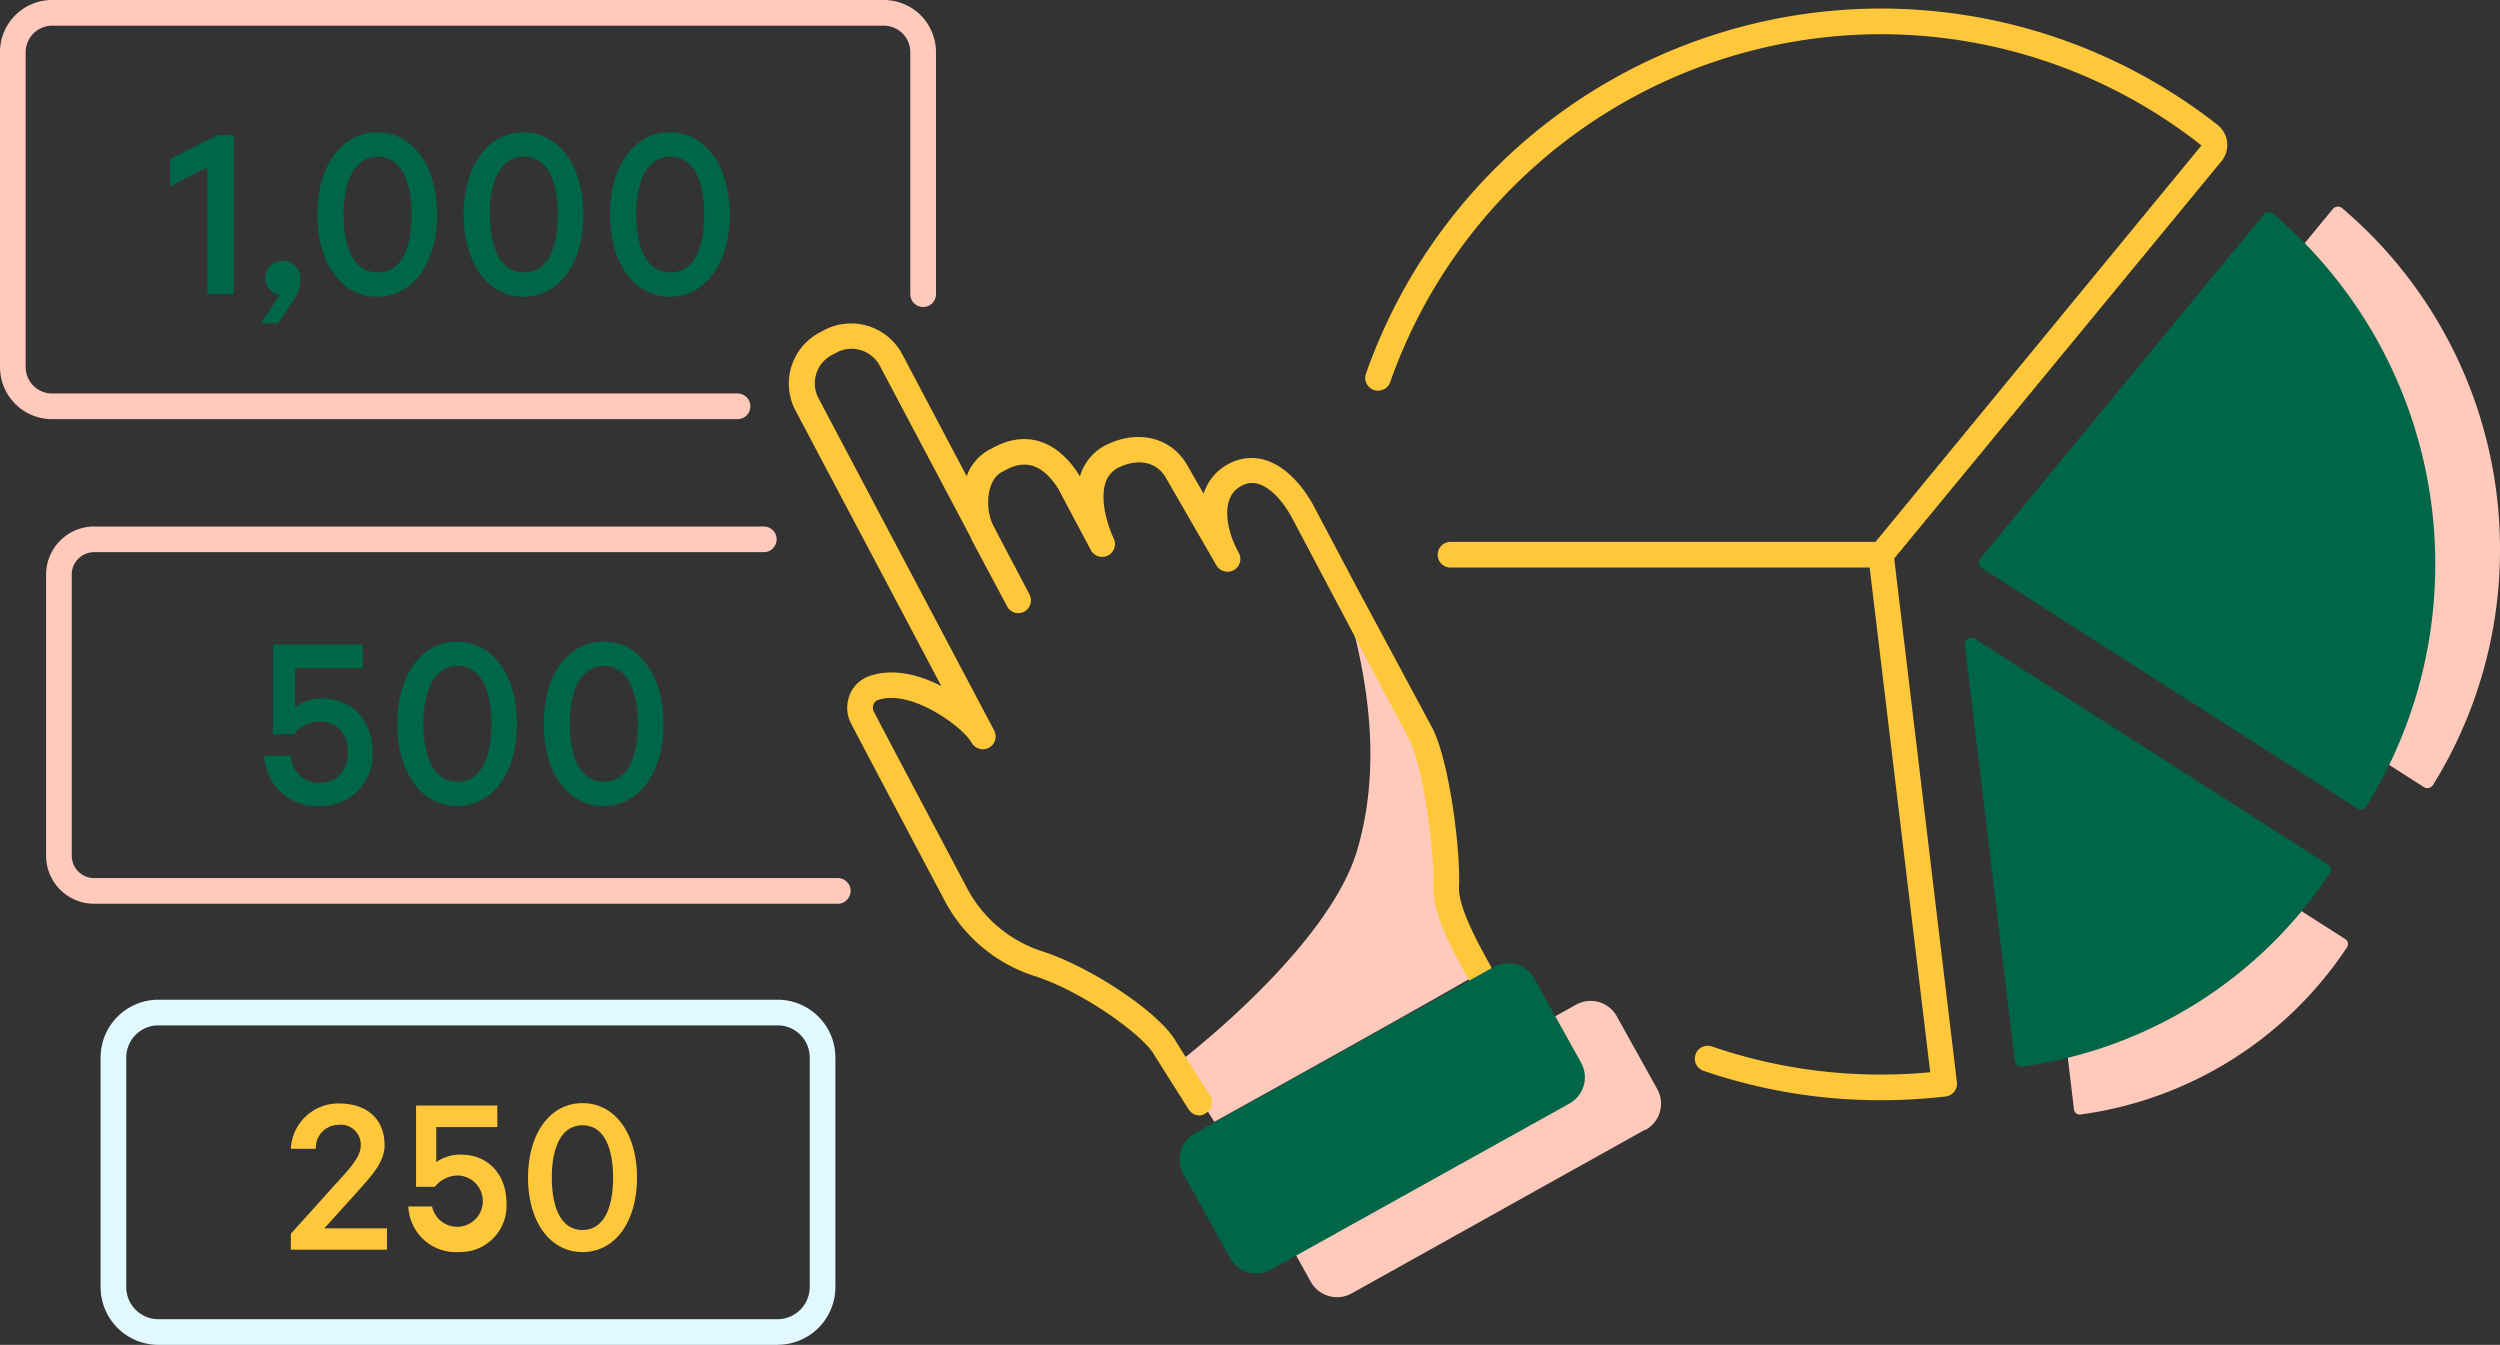 <svg id="Layer_1" data-name="Layer 1" xmlns="http://www.w3.org/2000/svg" viewBox="0 0 292.26 157.22"><rect x="0" y="0" width="292.26" height="157.22" fill="#333333" stroke="none"/><defs><style>.cls-1{fill:#ffcabc;}.cls-2{fill:#FFCABC;}.cls-3{fill:#e2f8ff;}.cls-4{fill:#FFC83A;}.cls-5{fill:#006648;}.cls-6{fill:#006648;}.cls-7{fill:#FFC83A;}</style></defs><title>Artboard 11</title><path class="cls-1" d="M86.22,49H6.09A6.09,6.09,0,0,1,0,42.88V6.1A6.09,6.09,0,0,1,6.09,0h97.24a6.1,6.1,0,0,1,6.09,6.1V34.39a1.5,1.5,0,0,1-3,0V6.1A3.1,3.1,0,0,0,103.33,3H6.09A3.11,3.11,0,0,0,3,6.1V42.87A3.1,3.1,0,0,0,6.09,46H86.22a1.5,1.5,0,0,1,0,3Z"/><path class="cls-2" d="M97.94,105.65H11a5.61,5.61,0,0,1-5.61-5.6V67.16A5.62,5.62,0,0,1,11,61.55H89.29a1.5,1.5,0,0,1,0,3H11a2.61,2.61,0,0,0-2.61,2.61v32.89a2.61,2.61,0,0,0,2.61,2.6H97.94a1.5,1.5,0,0,1,0,3Z"/><path class="cls-3" d="M90.91,157.22H18.51a6.76,6.76,0,0,1-6.75-6.75V123.62a6.76,6.76,0,0,1,6.75-6.75h72.4a6.76,6.76,0,0,1,6.75,6.75v26.84a6.75,6.75,0,0,1-6.75,6.75Zm-72.4-37.35a3.76,3.76,0,0,0-3.75,3.75v26.85a3.76,3.76,0,0,0,3.75,3.75h72.4a3.77,3.77,0,0,0,3.75-3.76V123.62a3.76,3.76,0,0,0-3.75-3.75Z"/><path class="cls-2" d="M156.91,68.94c2.3,7.55,5.1,19.18,1.74,30.48-3.44,11.61-21,24.89-21,24.89l4.31,6.84s25.63-14.21,30.71-17.24c-3.58-9.77-3.51-13-3.83-17.75s-12-27.22-12-27.22m35.45,63.14L158,151.21a3.51,3.51,0,0,1-4.76-1.36l-4.73-8.5a3.51,3.51,0,0,1,1.36-4.77l34.38-19.13a3.5,3.5,0,0,1,4.76,1.36l4.73,8.51a3.5,3.5,0,0,1-1.36,4.76"/><path class="cls-4" d="M140.24,130.4a1.52,1.52,0,0,1-1.28-.7L135,123.43l-.06-.1c-1.13-2.14-8.13-7.34-14-9.23a18.13,18.13,0,0,1-10.52-8.84c-4.12-7.77-10.34-19.53-10.95-20.73a4,4,0,0,1-.15-3.26,3.82,3.82,0,0,1,2.22-2.2c2.71-1,5.82-.24,8.5,1.13L93,48a6.75,6.75,0,0,1,2.81-9.12l.54-.29a6.77,6.77,0,0,1,9.12,2.81l7.54,14.27a5.63,5.63,0,0,1,2.64-3.09l.58-.31c3.79-2,7.45-.77,10,3.39,0,0,0,0,0,.05s.08-.24.13-.37a6,6,0,0,1,3.26-3.47c3.73-1.69,7.55-.58,9.29,2.72l1.8,3.13a5.94,5.94,0,0,1,2.92-3.49,5.57,5.57,0,0,1,4.31-.44c3,.93,5,4.13,5.69,5.46l5,9.45L167.39,85c2,3.72,3.37,14.27,3.17,18.68-.1,2.31,2.13,6.38,3.32,8.56,1,1.82,1.27,2.31,1,3.06a1.6,1.6,0,0,1-.75.92,1.49,1.49,0,0,1-2-.63,1.53,1.53,0,0,1-.17-.55c-.14-.29-.44-.85-.72-1.35-1.43-2.62-3.83-7-3.69-10.15.2-4.29-1.29-14.23-2.82-17.13l-8.67-16.39-5-9.44c-.85-1.62-2.33-3.51-3.92-4a2.49,2.49,0,0,0-2,.22,2.92,2.92,0,0,0-1.5,1.85c-.52,1.8.21,4.28,1.16,5.94h0a1.49,1.49,0,0,1-.55,2.05,1.51,1.51,0,0,1-2.05-.55h0L136.38,56c-1-1.92-3.14-2.47-5.42-1.43a3,3,0,0,0-1.69,1.77c-.66,1.82,0,4.66.95,6.66a1.5,1.5,0,0,1-2.68,1.34l-3.81-7.17c-1.74-2.77-3.72-3.51-6.06-2.28l-.58.31c-1.75.92-2,4.27-.94,6.31l4.21,8a1.51,1.51,0,0,1-.63,2,1.48,1.48,0,0,1-2-.63L113.53,63l0-.08L102.86,42.77a3.74,3.74,0,0,0-5.06-1.56l-.55.29a3.74,3.74,0,0,0-1.56,5.06l20.56,38.89h0a1.5,1.5,0,0,1-2.65,1.4c-1-1.85-7.15-6.39-11-5a.83.83,0,0,0-.47.47,1,1,0,0,0,0,.82c.59,1.18,7.06,13.39,10.92,20.68a15.2,15.2,0,0,0,8.79,7.39c5.87,1.89,13.89,7.33,15.68,10.62l3.92,6.23a1.49,1.49,0,0,1-.47,2.07A1.42,1.42,0,0,1,140.24,130.4Zm32.53-16.79a1.51,1.51,0,0,0-.32.22A1.51,1.51,0,0,1,172.77,113.61Z"/><path class="cls-5" d="M183.49,129l-34.93,19.43a3.5,3.5,0,0,1-4.76-1.36h0l-5.47-9.82a3.5,3.5,0,0,1,1.36-4.76h0l34.92-19.44a3.51,3.51,0,0,1,4.77,1.36l5.46,9.83a3.51,3.51,0,0,1-1.35,4.76"/><path class="cls-4" d="M219.81,128.62a63.75,63.75,0,0,1-20.67-3.44,1.5,1.5,0,0,1,1-2.84,60.59,60.59,0,0,0,19.7,3.28c1.94,0,3.89-.09,5.81-.27l-7.08-59h-49a1.5,1.5,0,0,1,0-3h49.68L257.36,17A60.56,60.56,0,0,0,220,4h-.09a60.87,60.87,0,0,0-57.39,40.67,1.5,1.5,0,1,1-2.83-1A63.87,63.87,0,0,1,219.87,1h.1a63.79,63.79,0,0,1,39.25,13.58,3,3,0,0,1,.45,4.3L221.44,65.29l7.33,61.22a1.51,1.51,0,0,1-1.31,1.67,66,66,0,0,1-7.59.44Z"/><path class="cls-1" d="M292.26,64.25a52.25,52.25,0,0,0-18.45-39.91.77.77,0,0,0-1.09.09h0L240.44,63.58a.77.77,0,0,0,.1,1.08l.08,0,42.73,27.35a.77.77,0,0,0,1.07-.23h0a52.13,52.13,0,0,0,7.84-27.57"/><path class="cls-6" d="M284.69,66A53.61,53.61,0,0,0,265.75,25a.79.79,0,0,0-1.12.1h0L231.52,65.27a.78.78,0,0,0,.18,1.16l43.84,28.06a.79.79,0,0,0,1.1-.24h0A53.48,53.48,0,0,0,284.69,66"/><path class="cls-2" d="M237.41,87.56l5.05,42.15a.67.67,0,0,0,.75.58h0a44.51,44.51,0,0,0,31.17-19.56.67.67,0,0,0-.19-.93h0L238.43,86.92a.66.66,0,0,0-.92.2.67.67,0,0,0-.1.44"/><path class="cls-5" d="M229.7,75.41,235.53,124a.77.77,0,0,0,.86.68,51.46,51.46,0,0,0,35.95-22.56.76.76,0,0,0-.22-1.07h0L230.87,74.68a.75.75,0,0,0-1.05.23.74.74,0,0,0-.12.5"/><path class="cls-7" d="M39.61,131.5a2.67,2.67,0,0,0-2.69,2.8H34A5.56,5.56,0,0,1,39.61,129c3.38,0,5.35,1.9,5.35,4.89,0,2.06-1.7,3.76-3.43,5.71l-3.62,4h7.33v2.49H34v-1.86l5-5.55c1.73-1.92,3.18-3.35,3.18-4.8a2.35,2.35,0,0,0-2.58-2.39m11.2,7.25H48.64v-9.5h9.5v2.52H51v4.09a4.94,4.94,0,0,1,2.89-.87c3.15,0,5.32,2.3,5.32,5.68a5.41,5.41,0,0,1-5.57,5.71,5.55,5.55,0,0,1-5.9-5.33h2.77a3,3,0,1,0,3.07-3.62,3.44,3.44,0,0,0-2.74,1.32m13.67-1.07c0,3.54,1.1,6.12,3.59,6.12s3.57-2.58,3.57-6.12-1.09-6.12-3.57-6.12-3.59,2.58-3.59,6.12m-2.78,0c0-5.14,2.56-8.71,6.37-8.71s6.37,3.57,6.37,8.71-2.55,8.7-6.37,8.7-6.37-3.57-6.37-8.7"/><path class="cls-5" d="M34.31,85.83H31.92V75.35H42.41v2.78H34.5v4.52a5.44,5.44,0,0,1,3.18-1c3.49,0,5.88,2.55,5.88,6.28a6,6,0,0,1-6.15,6.3,6.13,6.13,0,0,1-6.52-5.88H34a3.26,3.26,0,0,0,3.46,3.15c2,0,3.21-1.48,3.21-3.57s-1.24-3.58-3.27-3.58a3.89,3.89,0,0,0-3,1.45m15.1-1.18c0,3.91,1.21,6.76,4,6.76s3.94-2.85,3.94-6.76-1.21-6.76-3.94-6.76-4,2.85-4,6.76m-3.06,0c0-5.67,2.82-9.61,7-9.61s7,3.94,7,9.61-2.82,9.61-7,9.61-7-3.94-7-9.61m20.18,0c0,3.91,1.21,6.76,4,6.76s3.94-2.85,3.94-6.76-1.21-6.76-3.94-6.76-4,2.85-4,6.76m-3.06,0c0-5.67,2.82-9.61,7-9.61s7,3.94,7,9.61-2.82,9.61-7,9.61-7-3.94-7-9.61"/><path class="cls-6" d="M27.32,34.39H24.25V19.57l-4.36,2.21V18.59l5.58-2.81h1.85Zm5.39.06A1.9,1.9,0,0,1,31,32.51a2,2,0,0,1,2.06-2,2,2,0,0,1,2.06,2.27,4.79,4.79,0,0,1-.87,2.43L32.5,37.81h-2Zm7.46-9.37c0,3.91,1.21,6.76,4,6.76s3.94-2.85,3.94-6.76-1.22-6.76-3.94-6.76-4,2.85-4,6.76m-3.07,0c0-5.67,2.82-9.61,7-9.61s7,3.94,7,9.61-2.82,9.61-7,9.61-7-3.94-7-9.61m20.19,0c0,3.91,1.21,6.76,4,6.76S65.2,29,65.2,25.08,64,18.32,61.26,18.32s-4,2.85-4,6.76m-3.06,0c0-5.67,2.82-9.61,7-9.61s7,3.94,7,9.61-2.82,9.61-7,9.61-7-3.94-7-9.61m20.18,0c0,3.91,1.22,6.76,4,6.76s3.94-2.85,3.94-6.76-1.22-6.76-3.94-6.76-4,2.85-4,6.76m-3.07,0c0-5.67,2.82-9.61,7-9.61s7,3.94,7,9.61-2.82,9.61-7,9.61-7-3.94-7-9.61"/></svg>

